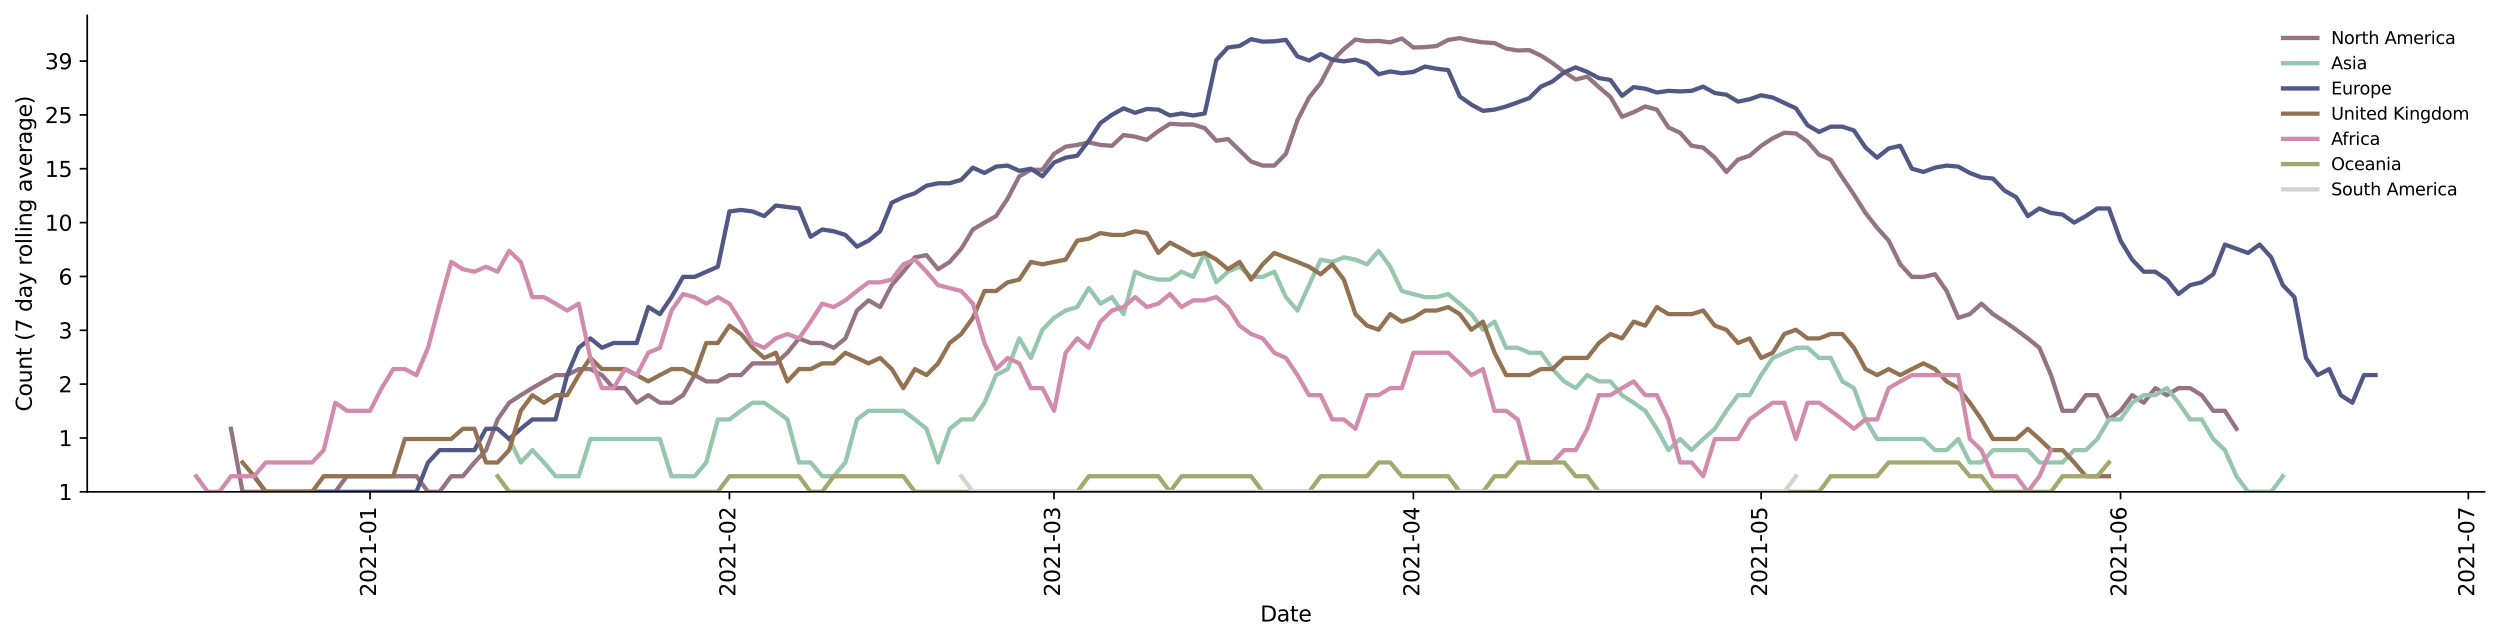 <?xml version="1.0" encoding="utf-8" standalone="no"?>
<!DOCTYPE svg PUBLIC "-//W3C//DTD SVG 1.1//EN"
  "http://www.w3.org/Graphics/SVG/1.1/DTD/svg11.dtd">
<svg height="298.621pt" version="1.1" viewBox="0 0 1163.803 298.621" width="1163.803pt" xmlns="http://www.w3.org/2000/svg" xmlns:xlink="http://www.w3.org/1999/xlink">
 <defs>
  <style type="text/css">*{stroke-linecap:butt;stroke-linejoin:round;}</style>
 </defs>
 <g id="figure_1">
  <g id="patch_1">
   <path d="M 0 298.621 
L 1163.803 298.621 
L 1163.803 0 
L 0 0 
z
" style="fill:#ffffff;"/>
  </g>
  <g id="axes_1">
   <g id="patch_2">
    <path d="M 40.603 228.96 
L 1156.603 228.96 
L 1156.603 7.2 
L 40.603 7.2 
z
" style="fill:#ffffff;"/>
   </g>
   <g id="matplotlib.axis_1">
    <g id="xtick_1">
     <g id="line2d_1">
      <defs>
       <path d="M 0 0 
L 0 3.5 
" id="m811d1de658" style="stroke:#000000;stroke-width:0.8;"/>
      </defs>
      <g>
       <use style="stroke:#000000;stroke-width:0.8;" x="172.278" xlink:href="#m811d1de658" y="228.96"/>
      </g>
     </g>
     <g id="text_1">
      <!-- 2021-01 -->
      <g transform="translate(175.038 277.743)rotate(-90)scale(0.1 -0.1)">
       <defs>
        <path d="M 1228 531 
L 3431 531 
L 3431 0 
L 469 0 
L 469 531 
Q 828 903 1448 1529 
Q 2069 2156 2228 2338 
Q 2531 2678 2651 2914 
Q 2772 3150 2772 3378 
Q 2772 3750 2511 3984 
Q 2250 4219 1831 4219 
Q 1534 4219 1204 4116 
Q 875 4013 500 3803 
L 500 4441 
Q 881 4594 1212 4672 
Q 1544 4750 1819 4750 
Q 2544 4750 2975 4387 
Q 3406 4025 3406 3419 
Q 3406 3131 3298 2873 
Q 3191 2616 2906 2266 
Q 2828 2175 2409 1742 
Q 1991 1309 1228 531 
z
" id="DejaVuSans-32" transform="scale(0.016)"/>
        <path d="M 2034 4250 
Q 1547 4250 1301 3770 
Q 1056 3291 1056 2328 
Q 1056 1369 1301 889 
Q 1547 409 2034 409 
Q 2525 409 2770 889 
Q 3016 1369 3016 2328 
Q 3016 3291 2770 3770 
Q 2525 4250 2034 4250 
z
M 2034 4750 
Q 2819 4750 3233 4129 
Q 3647 3509 3647 2328 
Q 3647 1150 3233 529 
Q 2819 -91 2034 -91 
Q 1250 -91 836 529 
Q 422 1150 422 2328 
Q 422 3509 836 4129 
Q 1250 4750 2034 4750 
z
" id="DejaVuSans-30" transform="scale(0.016)"/>
        <path d="M 794 531 
L 1825 531 
L 1825 4091 
L 703 3866 
L 703 4441 
L 1819 4666 
L 2450 4666 
L 2450 531 
L 3481 531 
L 3481 0 
L 794 0 
L 794 531 
z
" id="DejaVuSans-31" transform="scale(0.016)"/>
        <path d="M 313 2009 
L 1997 2009 
L 1997 1497 
L 313 1497 
L 313 2009 
z
" id="DejaVuSans-2d" transform="scale(0.016)"/>
       </defs>
       <use xlink:href="#DejaVuSans-32"/>
       <use x="63.623" xlink:href="#DejaVuSans-30"/>
       <use x="127.246" xlink:href="#DejaVuSans-32"/>
       <use x="190.869" xlink:href="#DejaVuSans-31"/>
       <use x="254.492" xlink:href="#DejaVuSans-2d"/>
       <use x="290.576" xlink:href="#DejaVuSans-30"/>
       <use x="354.199" xlink:href="#DejaVuSans-31"/>
      </g>
     </g>
    </g>
    <g id="xtick_2">
     <g id="line2d_2">
      <g>
       <use style="stroke:#000000;stroke-width:0.8;" x="339.57" xlink:href="#m811d1de658" y="228.96"/>
      </g>
     </g>
     <g id="text_2">
      <!-- 2021-02 -->
      <g transform="translate(342.33 277.743)rotate(-90)scale(0.1 -0.1)">
       <use xlink:href="#DejaVuSans-32"/>
       <use x="63.623" xlink:href="#DejaVuSans-30"/>
       <use x="127.246" xlink:href="#DejaVuSans-32"/>
       <use x="190.869" xlink:href="#DejaVuSans-31"/>
       <use x="254.492" xlink:href="#DejaVuSans-2d"/>
       <use x="290.576" xlink:href="#DejaVuSans-30"/>
       <use x="354.199" xlink:href="#DejaVuSans-32"/>
      </g>
     </g>
    </g>
    <g id="xtick_3">
     <g id="line2d_3">
      <g>
       <use style="stroke:#000000;stroke-width:0.8;" x="490.673" xlink:href="#m811d1de658" y="228.96"/>
      </g>
     </g>
     <g id="text_3">
      <!-- 2021-03 -->
      <g transform="translate(493.432 277.743)rotate(-90)scale(0.1 -0.1)">
       <defs>
        <path d="M 2597 2516 
Q 3050 2419 3304 2112 
Q 3559 1806 3559 1356 
Q 3559 666 3084 287 
Q 2609 -91 1734 -91 
Q 1441 -91 1130 -33 
Q 819 25 488 141 
L 488 750 
Q 750 597 1062 519 
Q 1375 441 1716 441 
Q 2309 441 2620 675 
Q 2931 909 2931 1356 
Q 2931 1769 2642 2001 
Q 2353 2234 1838 2234 
L 1294 2234 
L 1294 2753 
L 1863 2753 
Q 2328 2753 2575 2939 
Q 2822 3125 2822 3475 
Q 2822 3834 2567 4026 
Q 2313 4219 1838 4219 
Q 1578 4219 1281 4162 
Q 984 4106 628 3988 
L 628 4550 
Q 988 4650 1302 4700 
Q 1616 4750 1894 4750 
Q 2613 4750 3031 4423 
Q 3450 4097 3450 3541 
Q 3450 3153 3228 2886 
Q 3006 2619 2597 2516 
z
" id="DejaVuSans-33" transform="scale(0.016)"/>
       </defs>
       <use xlink:href="#DejaVuSans-32"/>
       <use x="63.623" xlink:href="#DejaVuSans-30"/>
       <use x="127.246" xlink:href="#DejaVuSans-32"/>
       <use x="190.869" xlink:href="#DejaVuSans-31"/>
       <use x="254.492" xlink:href="#DejaVuSans-2d"/>
       <use x="290.576" xlink:href="#DejaVuSans-30"/>
       <use x="354.199" xlink:href="#DejaVuSans-33"/>
      </g>
     </g>
    </g>
    <g id="xtick_4">
     <g id="line2d_4">
      <g>
       <use style="stroke:#000000;stroke-width:0.8;" x="657.965" xlink:href="#m811d1de658" y="228.96"/>
      </g>
     </g>
     <g id="text_4">
      <!-- 2021-04 -->
      <g transform="translate(660.724 277.743)rotate(-90)scale(0.1 -0.1)">
       <defs>
        <path d="M 2419 4116 
L 825 1625 
L 2419 1625 
L 2419 4116 
z
M 2253 4666 
L 3047 4666 
L 3047 1625 
L 3713 1625 
L 3713 1100 
L 3047 1100 
L 3047 0 
L 2419 0 
L 2419 1100 
L 313 1100 
L 313 1709 
L 2253 4666 
z
" id="DejaVuSans-34" transform="scale(0.016)"/>
       </defs>
       <use xlink:href="#DejaVuSans-32"/>
       <use x="63.623" xlink:href="#DejaVuSans-30"/>
       <use x="127.246" xlink:href="#DejaVuSans-32"/>
       <use x="190.869" xlink:href="#DejaVuSans-31"/>
       <use x="254.492" xlink:href="#DejaVuSans-2d"/>
       <use x="290.576" xlink:href="#DejaVuSans-30"/>
       <use x="354.199" xlink:href="#DejaVuSans-34"/>
      </g>
     </g>
    </g>
    <g id="xtick_5">
     <g id="line2d_5">
      <g>
       <use style="stroke:#000000;stroke-width:0.8;" x="819.86" xlink:href="#m811d1de658" y="228.96"/>
      </g>
     </g>
     <g id="text_5">
      <!-- 2021-05 -->
      <g transform="translate(822.62 277.743)rotate(-90)scale(0.1 -0.1)">
       <defs>
        <path d="M 691 4666 
L 3169 4666 
L 3169 4134 
L 1269 4134 
L 1269 2991 
Q 1406 3038 1543 3061 
Q 1681 3084 1819 3084 
Q 2600 3084 3056 2656 
Q 3513 2228 3513 1497 
Q 3513 744 3044 326 
Q 2575 -91 1722 -91 
Q 1428 -91 1123 -41 
Q 819 9 494 109 
L 494 744 
Q 775 591 1075 516 
Q 1375 441 1709 441 
Q 2250 441 2565 725 
Q 2881 1009 2881 1497 
Q 2881 1984 2565 2268 
Q 2250 2553 1709 2553 
Q 1456 2553 1204 2497 
Q 953 2441 691 2322 
L 691 4666 
z
" id="DejaVuSans-35" transform="scale(0.016)"/>
       </defs>
       <use xlink:href="#DejaVuSans-32"/>
       <use x="63.623" xlink:href="#DejaVuSans-30"/>
       <use x="127.246" xlink:href="#DejaVuSans-32"/>
       <use x="190.869" xlink:href="#DejaVuSans-31"/>
       <use x="254.492" xlink:href="#DejaVuSans-2d"/>
       <use x="290.576" xlink:href="#DejaVuSans-30"/>
       <use x="354.199" xlink:href="#DejaVuSans-35"/>
      </g>
     </g>
    </g>
    <g id="xtick_6">
     <g id="line2d_6">
      <g>
       <use style="stroke:#000000;stroke-width:0.8;" x="987.152" xlink:href="#m811d1de658" y="228.96"/>
      </g>
     </g>
     <g id="text_6">
      <!-- 2021-06 -->
      <g transform="translate(989.912 277.743)rotate(-90)scale(0.1 -0.1)">
       <defs>
        <path d="M 2113 2584 
Q 1688 2584 1439 2293 
Q 1191 2003 1191 1497 
Q 1191 994 1439 701 
Q 1688 409 2113 409 
Q 2538 409 2786 701 
Q 3034 994 3034 1497 
Q 3034 2003 2786 2293 
Q 2538 2584 2113 2584 
z
M 3366 4563 
L 3366 3988 
Q 3128 4100 2886 4159 
Q 2644 4219 2406 4219 
Q 1781 4219 1451 3797 
Q 1122 3375 1075 2522 
Q 1259 2794 1537 2939 
Q 1816 3084 2150 3084 
Q 2853 3084 3261 2657 
Q 3669 2231 3669 1497 
Q 3669 778 3244 343 
Q 2819 -91 2113 -91 
Q 1303 -91 875 529 
Q 447 1150 447 2328 
Q 447 3434 972 4092 
Q 1497 4750 2381 4750 
Q 2619 4750 2861 4703 
Q 3103 4656 3366 4563 
z
" id="DejaVuSans-36" transform="scale(0.016)"/>
       </defs>
       <use xlink:href="#DejaVuSans-32"/>
       <use x="63.623" xlink:href="#DejaVuSans-30"/>
       <use x="127.246" xlink:href="#DejaVuSans-32"/>
       <use x="190.869" xlink:href="#DejaVuSans-31"/>
       <use x="254.492" xlink:href="#DejaVuSans-2d"/>
       <use x="290.576" xlink:href="#DejaVuSans-30"/>
       <use x="354.199" xlink:href="#DejaVuSans-36"/>
      </g>
     </g>
    </g>
    <g id="xtick_7">
     <g id="line2d_7">
      <g>
       <use style="stroke:#000000;stroke-width:0.8;" x="1149.048" xlink:href="#m811d1de658" y="228.96"/>
      </g>
     </g>
     <g id="text_7">
      <!-- 2021-07 -->
      <g transform="translate(1151.807 277.743)rotate(-90)scale(0.1 -0.1)">
       <defs>
        <path d="M 525 4666 
L 3525 4666 
L 3525 4397 
L 1831 0 
L 1172 0 
L 2766 4134 
L 525 4134 
L 525 4666 
z
" id="DejaVuSans-37" transform="scale(0.016)"/>
       </defs>
       <use xlink:href="#DejaVuSans-32"/>
       <use x="63.623" xlink:href="#DejaVuSans-30"/>
       <use x="127.246" xlink:href="#DejaVuSans-32"/>
       <use x="190.869" xlink:href="#DejaVuSans-31"/>
       <use x="254.492" xlink:href="#DejaVuSans-2d"/>
       <use x="290.576" xlink:href="#DejaVuSans-30"/>
       <use x="354.199" xlink:href="#DejaVuSans-37"/>
      </g>
     </g>
    </g>
    <g id="text_8">
     <!-- Date -->
     <g transform="translate(586.652 289.341)scale(0.1 -0.1)">
      <defs>
       <path d="M 1259 4147 
L 1259 519 
L 2022 519 
Q 2988 519 3436 956 
Q 3884 1394 3884 2338 
Q 3884 3275 3436 3711 
Q 2988 4147 2022 4147 
L 1259 4147 
z
M 628 4666 
L 1925 4666 
Q 3281 4666 3915 4102 
Q 4550 3538 4550 2338 
Q 4550 1131 3912 565 
Q 3275 0 1925 0 
L 628 0 
L 628 4666 
z
" id="DejaVuSans-44" transform="scale(0.016)"/>
       <path d="M 2194 1759 
Q 1497 1759 1228 1600 
Q 959 1441 959 1056 
Q 959 750 1161 570 
Q 1363 391 1709 391 
Q 2188 391 2477 730 
Q 2766 1069 2766 1631 
L 2766 1759 
L 2194 1759 
z
M 3341 1997 
L 3341 0 
L 2766 0 
L 2766 531 
Q 2569 213 2275 61 
Q 1981 -91 1556 -91 
Q 1019 -91 701 211 
Q 384 513 384 1019 
Q 384 1609 779 1909 
Q 1175 2209 1959 2209 
L 2766 2209 
L 2766 2266 
Q 2766 2663 2505 2880 
Q 2244 3097 1772 3097 
Q 1472 3097 1187 3025 
Q 903 2953 641 2809 
L 641 3341 
Q 956 3463 1253 3523 
Q 1550 3584 1831 3584 
Q 2591 3584 2966 3190 
Q 3341 2797 3341 1997 
z
" id="DejaVuSans-61" transform="scale(0.016)"/>
       <path d="M 1172 4494 
L 1172 3500 
L 2356 3500 
L 2356 3053 
L 1172 3053 
L 1172 1153 
Q 1172 725 1289 603 
Q 1406 481 1766 481 
L 2356 481 
L 2356 0 
L 1766 0 
Q 1100 0 847 248 
Q 594 497 594 1153 
L 594 3053 
L 172 3053 
L 172 3500 
L 594 3500 
L 594 4494 
L 1172 4494 
z
" id="DejaVuSans-74" transform="scale(0.016)"/>
       <path d="M 3597 1894 
L 3597 1613 
L 953 1613 
Q 991 1019 1311 708 
Q 1631 397 2203 397 
Q 2534 397 2845 478 
Q 3156 559 3463 722 
L 3463 178 
Q 3153 47 2828 -22 
Q 2503 -91 2169 -91 
Q 1331 -91 842 396 
Q 353 884 353 1716 
Q 353 2575 817 3079 
Q 1281 3584 2069 3584 
Q 2775 3584 3186 3129 
Q 3597 2675 3597 1894 
z
M 3022 2063 
Q 3016 2534 2758 2815 
Q 2500 3097 2075 3097 
Q 1594 3097 1305 2825 
Q 1016 2553 972 2059 
L 3022 2063 
z
" id="DejaVuSans-65" transform="scale(0.016)"/>
      </defs>
      <use xlink:href="#DejaVuSans-44"/>
      <use x="77.002" xlink:href="#DejaVuSans-61"/>
      <use x="138.281" xlink:href="#DejaVuSans-74"/>
      <use x="177.49" xlink:href="#DejaVuSans-65"/>
     </g>
    </g>
   </g>
   <g id="matplotlib.axis_2">
    <g id="ytick_1">
     <g id="line2d_8">
      <defs>
       <path d="M 0 0 
L -3.5 0 
" id="m44e95eec21" style="stroke:#000000;stroke-width:0.8;"/>
      </defs>
      <g>
       <use style="stroke:#000000;stroke-width:0.8;" x="40.603" xlink:href="#m44e95eec21" y="228.96"/>
      </g>
     </g>
     <g id="text_9">
      <!-- 1 -->
      <g transform="translate(27.241 232.759)scale(0.1 -0.1)">
       <use xlink:href="#DejaVuSans-31"/>
      </g>
     </g>
    </g>
    <g id="ytick_2">
     <g id="line2d_9">
      <g>
       <use style="stroke:#000000;stroke-width:0.8;" x="40.603" xlink:href="#m44e95eec21" y="203.893"/>
      </g>
     </g>
     <g id="text_10">
      <!-- 1 -->
      <g transform="translate(27.241 207.692)scale(0.1 -0.1)">
       <use xlink:href="#DejaVuSans-31"/>
      </g>
     </g>
    </g>
    <g id="ytick_3">
     <g id="line2d_10">
      <g>
       <use style="stroke:#000000;stroke-width:0.8;" x="40.603" xlink:href="#m44e95eec21" y="178.827"/>
      </g>
     </g>
     <g id="text_11">
      <!-- 2 -->
      <g transform="translate(27.241 182.626)scale(0.1 -0.1)">
       <use xlink:href="#DejaVuSans-32"/>
      </g>
     </g>
    </g>
    <g id="ytick_4">
     <g id="line2d_11">
      <g>
       <use style="stroke:#000000;stroke-width:0.8;" x="40.603" xlink:href="#m44e95eec21" y="153.76"/>
      </g>
     </g>
     <g id="text_12">
      <!-- 3 -->
      <g transform="translate(27.241 157.559)scale(0.1 -0.1)">
       <use xlink:href="#DejaVuSans-33"/>
      </g>
     </g>
    </g>
    <g id="ytick_5">
     <g id="line2d_12">
      <g>
       <use style="stroke:#000000;stroke-width:0.8;" x="40.603" xlink:href="#m44e95eec21" y="128.693"/>
      </g>
     </g>
     <g id="text_13">
      <!-- 6 -->
      <g transform="translate(27.241 132.492)scale(0.1 -0.1)">
       <use xlink:href="#DejaVuSans-36"/>
      </g>
     </g>
    </g>
    <g id="ytick_6">
     <g id="line2d_13">
      <g>
       <use style="stroke:#000000;stroke-width:0.8;" x="40.603" xlink:href="#m44e95eec21" y="103.626"/>
      </g>
     </g>
     <g id="text_14">
      <!-- 10 -->
      <g transform="translate(20.878 107.426)scale(0.1 -0.1)">
       <use xlink:href="#DejaVuSans-31"/>
       <use x="63.623" xlink:href="#DejaVuSans-30"/>
      </g>
     </g>
    </g>
    <g id="ytick_7">
     <g id="line2d_14">
      <g>
       <use style="stroke:#000000;stroke-width:0.8;" x="40.603" xlink:href="#m44e95eec21" y="78.56"/>
      </g>
     </g>
     <g id="text_15">
      <!-- 15 -->
      <g transform="translate(20.878 82.359)scale(0.1 -0.1)">
       <use xlink:href="#DejaVuSans-31"/>
       <use x="63.623" xlink:href="#DejaVuSans-35"/>
      </g>
     </g>
    </g>
    <g id="ytick_8">
     <g id="line2d_15">
      <g>
       <use style="stroke:#000000;stroke-width:0.8;" x="40.603" xlink:href="#m44e95eec21" y="53.493"/>
      </g>
     </g>
     <g id="text_16">
      <!-- 25 -->
      <g transform="translate(20.878 57.292)scale(0.1 -0.1)">
       <use xlink:href="#DejaVuSans-32"/>
       <use x="63.623" xlink:href="#DejaVuSans-35"/>
      </g>
     </g>
    </g>
    <g id="ytick_9">
     <g id="line2d_16">
      <g>
       <use style="stroke:#000000;stroke-width:0.8;" x="40.603" xlink:href="#m44e95eec21" y="28.426"/>
      </g>
     </g>
     <g id="text_17">
      <!-- 39 -->
      <g transform="translate(20.878 32.225)scale(0.1 -0.1)">
       <defs>
        <path d="M 703 97 
L 703 672 
Q 941 559 1184 500 
Q 1428 441 1663 441 
Q 2288 441 2617 861 
Q 2947 1281 2994 2138 
Q 2813 1869 2534 1725 
Q 2256 1581 1919 1581 
Q 1219 1581 811 2004 
Q 403 2428 403 3163 
Q 403 3881 828 4315 
Q 1253 4750 1959 4750 
Q 2769 4750 3195 4129 
Q 3622 3509 3622 2328 
Q 3622 1225 3098 567 
Q 2575 -91 1691 -91 
Q 1453 -91 1209 -44 
Q 966 3 703 97 
z
M 1959 2075 
Q 2384 2075 2632 2365 
Q 2881 2656 2881 3163 
Q 2881 3666 2632 3958 
Q 2384 4250 1959 4250 
Q 1534 4250 1286 3958 
Q 1038 3666 1038 3163 
Q 1038 2656 1286 2365 
Q 1534 2075 1959 2075 
z
" id="DejaVuSans-39" transform="scale(0.016)"/>
       </defs>
       <use xlink:href="#DejaVuSans-33"/>
       <use x="63.623" xlink:href="#DejaVuSans-39"/>
      </g>
     </g>
    </g>
    <g id="text_18">
     <!-- Count (7 day rolling average) -->
     <g transform="translate(14.798 191.548)rotate(-90)scale(0.1 -0.1)">
      <defs>
       <path d="M 4122 4306 
L 4122 3641 
Q 3803 3938 3442 4084 
Q 3081 4231 2675 4231 
Q 1875 4231 1450 3742 
Q 1025 3253 1025 2328 
Q 1025 1406 1450 917 
Q 1875 428 2675 428 
Q 3081 428 3442 575 
Q 3803 722 4122 1019 
L 4122 359 
Q 3791 134 3420 21 
Q 3050 -91 2638 -91 
Q 1578 -91 968 557 
Q 359 1206 359 2328 
Q 359 3453 968 4101 
Q 1578 4750 2638 4750 
Q 3056 4750 3426 4639 
Q 3797 4528 4122 4306 
z
" id="DejaVuSans-43" transform="scale(0.016)"/>
       <path d="M 1959 3097 
Q 1497 3097 1228 2736 
Q 959 2375 959 1747 
Q 959 1119 1226 758 
Q 1494 397 1959 397 
Q 2419 397 2687 759 
Q 2956 1122 2956 1747 
Q 2956 2369 2687 2733 
Q 2419 3097 1959 3097 
z
M 1959 3584 
Q 2709 3584 3137 3096 
Q 3566 2609 3566 1747 
Q 3566 888 3137 398 
Q 2709 -91 1959 -91 
Q 1206 -91 779 398 
Q 353 888 353 1747 
Q 353 2609 779 3096 
Q 1206 3584 1959 3584 
z
" id="DejaVuSans-6f" transform="scale(0.016)"/>
       <path d="M 544 1381 
L 544 3500 
L 1119 3500 
L 1119 1403 
Q 1119 906 1312 657 
Q 1506 409 1894 409 
Q 2359 409 2629 706 
Q 2900 1003 2900 1516 
L 2900 3500 
L 3475 3500 
L 3475 0 
L 2900 0 
L 2900 538 
Q 2691 219 2414 64 
Q 2138 -91 1772 -91 
Q 1169 -91 856 284 
Q 544 659 544 1381 
z
M 1991 3584 
L 1991 3584 
z
" id="DejaVuSans-75" transform="scale(0.016)"/>
       <path d="M 3513 2113 
L 3513 0 
L 2938 0 
L 2938 2094 
Q 2938 2591 2744 2837 
Q 2550 3084 2163 3084 
Q 1697 3084 1428 2787 
Q 1159 2491 1159 1978 
L 1159 0 
L 581 0 
L 581 3500 
L 1159 3500 
L 1159 2956 
Q 1366 3272 1645 3428 
Q 1925 3584 2291 3584 
Q 2894 3584 3203 3211 
Q 3513 2838 3513 2113 
z
" id="DejaVuSans-6e" transform="scale(0.016)"/>
       <path id="DejaVuSans-20" transform="scale(0.016)"/>
       <path d="M 1984 4856 
Q 1566 4138 1362 3434 
Q 1159 2731 1159 2009 
Q 1159 1288 1364 580 
Q 1569 -128 1984 -844 
L 1484 -844 
Q 1016 -109 783 600 
Q 550 1309 550 2009 
Q 550 2706 781 3412 
Q 1013 4119 1484 4856 
L 1984 4856 
z
" id="DejaVuSans-28" transform="scale(0.016)"/>
       <path d="M 2906 2969 
L 2906 4863 
L 3481 4863 
L 3481 0 
L 2906 0 
L 2906 525 
Q 2725 213 2448 61 
Q 2172 -91 1784 -91 
Q 1150 -91 751 415 
Q 353 922 353 1747 
Q 353 2572 751 3078 
Q 1150 3584 1784 3584 
Q 2172 3584 2448 3432 
Q 2725 3281 2906 2969 
z
M 947 1747 
Q 947 1113 1208 752 
Q 1469 391 1925 391 
Q 2381 391 2643 752 
Q 2906 1113 2906 1747 
Q 2906 2381 2643 2742 
Q 2381 3103 1925 3103 
Q 1469 3103 1208 2742 
Q 947 2381 947 1747 
z
" id="DejaVuSans-64" transform="scale(0.016)"/>
       <path d="M 2059 -325 
Q 1816 -950 1584 -1140 
Q 1353 -1331 966 -1331 
L 506 -1331 
L 506 -850 
L 844 -850 
Q 1081 -850 1212 -737 
Q 1344 -625 1503 -206 
L 1606 56 
L 191 3500 
L 800 3500 
L 1894 763 
L 2988 3500 
L 3597 3500 
L 2059 -325 
z
" id="DejaVuSans-79" transform="scale(0.016)"/>
       <path d="M 2631 2963 
Q 2534 3019 2420 3045 
Q 2306 3072 2169 3072 
Q 1681 3072 1420 2755 
Q 1159 2438 1159 1844 
L 1159 0 
L 581 0 
L 581 3500 
L 1159 3500 
L 1159 2956 
Q 1341 3275 1631 3429 
Q 1922 3584 2338 3584 
Q 2397 3584 2469 3576 
Q 2541 3569 2628 3553 
L 2631 2963 
z
" id="DejaVuSans-72" transform="scale(0.016)"/>
       <path d="M 603 4863 
L 1178 4863 
L 1178 0 
L 603 0 
L 603 4863 
z
" id="DejaVuSans-6c" transform="scale(0.016)"/>
       <path d="M 603 3500 
L 1178 3500 
L 1178 0 
L 603 0 
L 603 3500 
z
M 603 4863 
L 1178 4863 
L 1178 4134 
L 603 4134 
L 603 4863 
z
" id="DejaVuSans-69" transform="scale(0.016)"/>
       <path d="M 2906 1791 
Q 2906 2416 2648 2759 
Q 2391 3103 1925 3103 
Q 1463 3103 1205 2759 
Q 947 2416 947 1791 
Q 947 1169 1205 825 
Q 1463 481 1925 481 
Q 2391 481 2648 825 
Q 2906 1169 2906 1791 
z
M 3481 434 
Q 3481 -459 3084 -895 
Q 2688 -1331 1869 -1331 
Q 1566 -1331 1297 -1286 
Q 1028 -1241 775 -1147 
L 775 -588 
Q 1028 -725 1275 -790 
Q 1522 -856 1778 -856 
Q 2344 -856 2625 -561 
Q 2906 -266 2906 331 
L 2906 616 
Q 2728 306 2450 153 
Q 2172 0 1784 0 
Q 1141 0 747 490 
Q 353 981 353 1791 
Q 353 2603 747 3093 
Q 1141 3584 1784 3584 
Q 2172 3584 2450 3431 
Q 2728 3278 2906 2969 
L 2906 3500 
L 3481 3500 
L 3481 434 
z
" id="DejaVuSans-67" transform="scale(0.016)"/>
       <path d="M 191 3500 
L 800 3500 
L 1894 563 
L 2988 3500 
L 3597 3500 
L 2284 0 
L 1503 0 
L 191 3500 
z
" id="DejaVuSans-76" transform="scale(0.016)"/>
       <path d="M 513 4856 
L 1013 4856 
Q 1481 4119 1714 3412 
Q 1947 2706 1947 2009 
Q 1947 1309 1714 600 
Q 1481 -109 1013 -844 
L 513 -844 
Q 928 -128 1133 580 
Q 1338 1288 1338 2009 
Q 1338 2731 1133 3434 
Q 928 4138 513 4856 
z
" id="DejaVuSans-29" transform="scale(0.016)"/>
      </defs>
      <use xlink:href="#DejaVuSans-43"/>
      <use x="69.824" xlink:href="#DejaVuSans-6f"/>
      <use x="131.006" xlink:href="#DejaVuSans-75"/>
      <use x="194.385" xlink:href="#DejaVuSans-6e"/>
      <use x="257.764" xlink:href="#DejaVuSans-74"/>
      <use x="296.973" xlink:href="#DejaVuSans-20"/>
      <use x="328.76" xlink:href="#DejaVuSans-28"/>
      <use x="367.773" xlink:href="#DejaVuSans-37"/>
      <use x="431.396" xlink:href="#DejaVuSans-20"/>
      <use x="463.184" xlink:href="#DejaVuSans-64"/>
      <use x="526.66" xlink:href="#DejaVuSans-61"/>
      <use x="587.939" xlink:href="#DejaVuSans-79"/>
      <use x="647.119" xlink:href="#DejaVuSans-20"/>
      <use x="678.906" xlink:href="#DejaVuSans-72"/>
      <use x="717.77" xlink:href="#DejaVuSans-6f"/>
      <use x="778.951" xlink:href="#DejaVuSans-6c"/>
      <use x="806.734" xlink:href="#DejaVuSans-6c"/>
      <use x="834.518" xlink:href="#DejaVuSans-69"/>
      <use x="862.301" xlink:href="#DejaVuSans-6e"/>
      <use x="925.68" xlink:href="#DejaVuSans-67"/>
      <use x="989.156" xlink:href="#DejaVuSans-20"/>
      <use x="1020.943" xlink:href="#DejaVuSans-61"/>
      <use x="1082.223" xlink:href="#DejaVuSans-76"/>
      <use x="1141.402" xlink:href="#DejaVuSans-65"/>
      <use x="1202.926" xlink:href="#DejaVuSans-72"/>
      <use x="1244.039" xlink:href="#DejaVuSans-61"/>
      <use x="1305.318" xlink:href="#DejaVuSans-67"/>
      <use x="1368.795" xlink:href="#DejaVuSans-65"/>
      <use x="1430.318" xlink:href="#DejaVuSans-29"/>
     </g>
    </g>
   </g>
   <g id="line2d_17">
    <path clip-path="url(#p458e09845f)" d="M 107.52 199.621 
L 112.916 228.96 
L 156.089 228.96 
L 161.485 221.692 
L 193.864 221.692 
L 199.261 228.96 
L 204.657 228.96 
L 210.054 221.692 
L 215.45 221.692 
L 220.847 215.281 
L 226.243 209.546 
L 231.64 195.265 
L 237.036 187.475 
L 242.433 183.962 
L 247.829 180.663 
L 253.226 177.551 
L 258.622 174.608 
L 264.019 174.608 
L 269.416 171.816 
L 274.812 171.816 
L 280.209 174.608 
L 285.605 180.663 
L 291.002 180.663 
L 296.398 187.475 
L 301.795 183.962 
L 307.191 187.475 
L 312.588 187.475 
L 317.984 183.962 
L 323.381 174.608 
L 328.777 177.551 
L 334.174 177.551 
L 339.57 174.608 
L 344.967 174.608 
L 350.363 169.161 
L 361.156 169.161 
L 366.553 164.209 
L 371.949 157.535 
L 377.346 159.67 
L 382.742 159.67 
L 388.139 161.892 
L 393.535 157.535 
L 398.932 144.558 
L 404.328 139.822 
L 409.725 142.933 
L 415.122 132.743 
L 420.518 126.48 
L 425.915 119.806 
L 431.311 118.769 
L 436.708 125.309 
L 442.104 121.941 
L 447.501 115.772 
L 452.897 106.829 
L 458.294 103.626 
L 463.69 100.602 
L 469.087 92.421 
L 474.483 82.077 
L 479.88 79.024 
L 485.276 79.024 
L 490.673 71.632 
L 496.069 68.281 
L 501.466 67.475 
L 506.862 66.287 
L 512.259 67.475 
L 517.655 67.877 
L 523.052 62.872 
L 528.448 63.613 
L 533.845 65.125 
L 539.241 61.064 
L 544.638 57.618 
L 550.034 57.953 
L 555.431 57.953 
L 560.827 59.659 
L 566.224 65.51 
L 571.621 64.743 
L 582.414 75.203 
L 587.81 77.08 
L 593.207 77.08 
L 598.603 71.632 
L 604 55.973 
L 609.396 45.405 
L 614.793 38.639 
L 620.189 28.363 
L 625.586 22.804 
L 630.982 18.406 
L 636.379 19.225 
L 641.775 19.06 
L 647.172 19.722 
L 652.568 17.921 
L 657.965 22.103 
L 663.361 21.93 
L 668.758 21.412 
L 674.154 18.569 
L 679.551 17.76 
L 684.947 18.896 
L 690.344 19.722 
L 695.74 20.056 
L 701.137 22.628 
L 706.533 23.513 
L 711.93 23.335 
L 717.327 25.884 
L 722.723 29.347 
L 728.12 33.473 
L 733.516 37.014 
L 738.913 35.659 
L 744.309 40.558 
L 749.706 45.139 
L 755.102 54.377 
L 760.499 52.218 
L 765.895 49.562 
L 771.292 51.021 
L 776.688 59.313 
L 782.085 61.78 
L 787.481 67.877 
L 792.878 68.689 
L 798.274 73.388 
L 803.671 80.023 
L 809.067 74.288 
L 814.464 72.503 
L 819.86 67.877 
L 825.257 64.364 
L 830.653 61.78 
L 836.05 62.142 
L 841.446 65.897 
L 846.843 72.066 
L 852.239 74.288 
L 857.636 82.603 
L 863.033 90.555 
L 868.429 99.15 
L 873.826 106.011 
L 879.222 112.017 
L 884.619 123.041 
L 890.015 128.899 
L 895.412 128.899 
L 900.808 127.676 
L 906.205 135.465 
L 911.601 147.961 
L 916.998 146.233 
L 922.394 141.356 
L 927.791 146.233 
L 933.187 149.746 
L 938.584 153.502 
L 943.98 157.535 
L 949.377 161.892 
L 954.773 174.608 
L 960.17 191.231 
L 965.566 191.231 
L 970.963 183.962 
L 976.359 183.962 
L 981.756 195.265 
L 987.152 191.231 
L 992.549 183.962 
L 997.945 187.475 
L 1003.342 180.663 
L 1008.739 183.962 
L 1014.135 180.663 
L 1019.532 180.663 
L 1024.928 183.962 
L 1030.325 191.231 
L 1035.721 191.231 
L 1041.118 199.621 
L 1041.118 199.621 
" style="fill:none;stroke:#947383;stroke-linecap:square;stroke-width:2;"/>
   </g>
   <g id="line2d_18">
    <path clip-path="url(#p458e09845f)" d="M 237.036 204.358 
L 242.433 215.281 
L 247.829 209.546 
L 253.226 215.281 
L 258.622 221.692 
L 269.416 221.692 
L 274.812 204.358 
L 307.191 204.358 
L 312.588 221.692 
L 323.381 221.692 
L 328.777 215.281 
L 334.174 195.265 
L 339.57 195.265 
L 344.967 191.231 
L 350.363 187.475 
L 355.76 187.475 
L 361.156 191.231 
L 366.553 195.265 
L 371.949 215.281 
L 377.346 215.281 
L 382.742 221.692 
L 388.139 221.692 
L 393.535 215.281 
L 398.932 195.265 
L 404.328 191.231 
L 420.518 191.231 
L 425.915 195.265 
L 431.311 199.621 
L 436.708 215.281 
L 442.104 199.621 
L 447.501 195.265 
L 452.897 195.265 
L 458.294 187.475 
L 463.69 174.608 
L 469.087 171.816 
L 474.483 157.535 
L 479.88 166.628 
L 485.276 153.502 
L 490.673 147.961 
L 496.069 144.558 
L 501.466 142.933 
L 506.862 134.087 
L 512.259 141.356 
L 517.655 138.331 
L 523.052 146.233 
L 528.448 126.48 
L 533.845 128.899 
L 539.241 130.151 
L 544.638 130.151 
L 550.034 126.48 
L 555.431 128.899 
L 560.827 117.752 
L 566.224 131.431 
L 571.621 126.48 
L 577.017 124.163 
L 582.414 128.899 
L 587.81 128.899 
L 593.207 126.48 
L 598.603 138.331 
L 604 144.558 
L 614.793 120.863 
L 620.189 121.941 
L 625.586 119.806 
L 630.982 120.863 
L 636.379 123.041 
L 641.775 116.753 
L 647.172 124.163 
L 652.568 135.465 
L 663.361 138.331 
L 668.758 138.331 
L 674.154 136.879 
L 679.551 141.356 
L 684.947 146.233 
L 690.344 153.502 
L 695.74 149.746 
L 701.137 161.892 
L 706.533 161.892 
L 711.93 164.209 
L 717.327 164.209 
L 722.723 171.816 
L 728.12 177.551 
L 733.516 180.663 
L 738.913 174.608 
L 744.309 177.551 
L 749.706 177.551 
L 755.102 183.962 
L 760.499 187.475 
L 765.895 191.231 
L 771.292 199.621 
L 776.688 209.546 
L 782.085 204.358 
L 787.481 209.546 
L 792.878 204.358 
L 798.274 199.621 
L 803.671 191.231 
L 809.067 183.962 
L 814.464 183.962 
L 819.86 174.608 
L 825.257 166.628 
L 836.05 161.892 
L 841.446 161.892 
L 846.843 166.628 
L 852.239 166.628 
L 857.636 177.551 
L 863.033 180.663 
L 868.429 195.265 
L 873.826 204.358 
L 895.412 204.358 
L 900.808 209.546 
L 906.205 209.546 
L 911.601 204.358 
L 916.998 215.281 
L 922.394 215.281 
L 927.791 209.546 
L 943.98 209.546 
L 949.377 215.281 
L 960.17 215.281 
L 965.566 209.546 
L 970.963 209.546 
L 976.359 204.358 
L 981.756 195.265 
L 987.152 195.265 
L 992.549 187.475 
L 997.945 183.962 
L 1003.342 183.962 
L 1008.739 180.663 
L 1014.135 187.475 
L 1019.532 195.265 
L 1024.928 195.265 
L 1030.325 204.358 
L 1035.721 209.546 
L 1041.118 221.692 
L 1046.514 228.96 
L 1057.307 228.96 
L 1062.704 221.692 
L 1062.704 221.692 
" style="fill:none;stroke:#96c6ad;stroke-linecap:square;stroke-width:2;"/>
   </g>
   <g id="line2d_19">
    <path clip-path="url(#p458e09845f)" d="M 118.313 221.692 
L 123.71 228.96 
L 193.864 228.96 
L 199.261 215.281 
L 204.657 209.546 
L 220.847 209.546 
L 226.243 199.621 
L 231.64 199.621 
L 237.036 204.358 
L 242.433 199.621 
L 247.829 195.265 
L 258.622 195.265 
L 264.019 174.608 
L 269.416 161.892 
L 274.812 157.535 
L 280.209 161.892 
L 285.605 159.67 
L 296.398 159.67 
L 301.795 142.933 
L 307.191 146.233 
L 312.588 138.331 
L 317.984 128.899 
L 323.381 128.899 
L 334.174 124.163 
L 339.57 98.438 
L 344.967 97.736 
L 350.363 98.438 
L 355.76 100.602 
L 361.156 95.682 
L 371.949 97.043 
L 377.346 110.232 
L 382.742 106.829 
L 388.139 107.66 
L 393.535 109.361 
L 398.932 114.809 
L 404.328 112.017 
L 409.725 107.66 
L 415.122 94.354 
L 420.518 91.792 
L 425.915 89.947 
L 431.311 86.434 
L 436.708 85.312 
L 442.104 85.312 
L 447.501 83.67 
L 452.897 78.043 
L 458.294 80.529 
L 463.69 77.559 
L 469.087 77.08 
L 474.483 79.521 
L 479.88 78.531 
L 485.276 82.077 
L 490.673 75.666 
L 496.069 73.388 
L 501.466 72.503 
L 506.862 65.51 
L 512.259 57.285 
L 517.655 53.441 
L 523.052 50.433 
L 528.448 52.521 
L 533.845 50.726 
L 539.241 51.021 
L 544.638 53.751 
L 550.034 52.826 
L 555.431 53.751 
L 560.827 52.826 
L 566.224 27.974 
L 571.621 22.103 
L 577.017 21.412 
L 582.414 18.244 
L 587.81 19.39 
L 593.207 19.225 
L 598.603 18.569 
L 604 26.258 
L 609.396 28.168 
L 614.793 25.143 
L 620.189 27.781 
L 625.586 28.558 
L 630.982 27.781 
L 636.379 29.546 
L 641.775 34.555 
L 647.172 33.259 
L 652.568 34.119 
L 657.965 33.473 
L 663.361 30.96 
L 668.758 31.993 
L 674.154 32.622 
L 679.551 44.874 
L 684.947 48.705 
L 690.344 51.616 
L 695.74 51.021 
L 701.137 49.562 
L 711.93 45.672 
L 717.327 40.314 
L 722.723 37.937 
L 728.12 33.687 
L 733.516 31.371 
L 738.913 33.473 
L 744.309 36.332 
L 749.706 37.243 
L 755.102 44.61 
L 760.499 40.558 
L 765.895 41.295 
L 771.292 43.055 
L 776.688 42.294 
L 782.085 42.546 
L 787.481 42.294 
L 792.878 40.314 
L 798.274 43.311 
L 803.671 44.087 
L 809.067 47.305 
L 814.464 46.211 
L 819.86 44.348 
L 825.257 45.405 
L 836.05 50.433 
L 841.446 58.29 
L 846.843 61.421 
L 852.239 58.97 
L 857.636 58.97 
L 863.033 60.709 
L 868.429 68.689 
L 873.826 73.388 
L 879.222 69.1 
L 884.619 67.877 
L 890.015 78.531 
L 895.412 80.023 
L 900.808 78.043 
L 906.205 77.08 
L 911.601 77.559 
L 916.998 80.529 
L 922.394 82.603 
L 927.791 83.134 
L 933.187 88.75 
L 938.584 91.792 
L 943.98 100.602 
L 949.377 97.043 
L 954.773 99.15 
L 960.17 99.871 
L 965.566 103.626 
L 970.963 100.602 
L 976.359 97.043 
L 981.756 97.043 
L 987.152 112.017 
L 992.549 120.863 
L 997.945 126.48 
L 1003.342 126.48 
L 1008.739 130.151 
L 1014.135 136.879 
L 1019.532 132.743 
L 1024.928 131.431 
L 1030.325 127.676 
L 1035.721 113.862 
L 1046.514 117.752 
L 1051.911 113.862 
L 1057.307 119.806 
L 1062.704 132.743 
L 1068.1 138.331 
L 1073.497 166.628 
L 1078.893 174.608 
L 1084.29 171.816 
L 1089.686 183.962 
L 1095.083 187.475 
L 1100.479 174.608 
L 1105.876 174.608 
L 1105.876 174.608 
" style="fill:none;stroke:#525886;stroke-linecap:square;stroke-width:2;"/>
   </g>
   <g id="line2d_20">
    <path clip-path="url(#p458e09845f)" d="M 112.916 215.281 
L 118.313 221.692 
L 123.71 228.96 
L 145.296 228.96 
L 150.692 221.692 
L 183.071 221.692 
L 188.468 204.358 
L 210.054 204.358 
L 215.45 199.621 
L 220.847 199.621 
L 226.243 215.281 
L 231.64 215.281 
L 237.036 209.546 
L 242.433 191.231 
L 247.829 183.962 
L 253.226 187.475 
L 258.622 183.962 
L 264.019 183.962 
L 269.416 174.608 
L 274.812 166.628 
L 280.209 171.816 
L 291.002 171.816 
L 296.398 174.608 
L 301.795 177.551 
L 307.191 174.608 
L 312.588 171.816 
L 317.984 171.816 
L 323.381 174.608 
L 328.777 159.67 
L 334.174 159.67 
L 339.57 151.592 
L 344.967 155.481 
L 350.363 161.892 
L 355.76 166.628 
L 361.156 164.209 
L 366.553 177.551 
L 371.949 171.816 
L 377.346 171.816 
L 382.742 169.161 
L 388.139 169.161 
L 393.535 164.209 
L 404.328 169.161 
L 409.725 166.628 
L 415.122 171.816 
L 420.518 180.663 
L 425.915 171.816 
L 431.311 174.608 
L 436.708 169.161 
L 442.104 159.67 
L 447.501 155.481 
L 452.897 147.961 
L 458.294 135.465 
L 463.69 135.465 
L 469.087 131.431 
L 474.483 130.151 
L 479.88 121.941 
L 485.276 123.041 
L 496.069 120.863 
L 501.466 112.017 
L 506.862 111.117 
L 512.259 108.504 
L 517.655 109.361 
L 523.052 109.361 
L 528.448 107.66 
L 533.845 108.504 
L 539.241 117.752 
L 544.638 112.932 
L 550.034 115.772 
L 555.431 118.769 
L 560.827 117.752 
L 566.224 120.863 
L 571.621 125.309 
L 577.017 121.941 
L 582.414 130.151 
L 587.81 123.041 
L 593.207 117.752 
L 604 121.941 
L 609.396 124.163 
L 614.793 127.676 
L 620.189 123.041 
L 625.586 130.151 
L 630.982 146.233 
L 636.379 151.592 
L 641.775 153.502 
L 647.172 146.233 
L 652.568 149.746 
L 657.965 147.961 
L 663.361 144.558 
L 668.758 144.558 
L 674.154 142.933 
L 679.551 146.233 
L 684.947 153.502 
L 690.344 149.746 
L 695.74 164.209 
L 701.137 174.608 
L 711.93 174.608 
L 717.327 171.816 
L 722.723 171.816 
L 728.12 166.628 
L 738.913 166.628 
L 744.309 159.67 
L 749.706 155.481 
L 755.102 157.535 
L 760.499 149.746 
L 765.895 151.592 
L 771.292 142.933 
L 776.688 146.233 
L 787.481 146.233 
L 792.878 144.558 
L 798.274 151.592 
L 803.671 153.502 
L 809.067 159.67 
L 814.464 157.535 
L 819.86 166.628 
L 825.257 164.209 
L 830.653 155.481 
L 836.05 153.502 
L 841.446 157.535 
L 846.843 157.535 
L 852.239 155.481 
L 857.636 155.481 
L 863.033 161.892 
L 868.429 171.816 
L 873.826 174.608 
L 879.222 171.816 
L 884.619 174.608 
L 890.015 171.816 
L 895.412 169.161 
L 900.808 171.816 
L 906.205 177.551 
L 911.601 180.663 
L 916.998 187.475 
L 922.394 195.265 
L 927.791 204.358 
L 938.584 204.358 
L 943.98 199.621 
L 949.377 204.358 
L 954.773 209.546 
L 960.17 209.546 
L 965.566 215.281 
L 970.963 221.692 
L 981.756 221.692 
L 981.756 221.692 
" style="fill:none;stroke:#937252;stroke-linecap:square;stroke-width:2;"/>
   </g>
   <g id="line2d_21">
    <path clip-path="url(#p458e09845f)" d="M 91.33 221.692 
L 96.727 228.96 
L 102.123 228.96 
L 107.52 221.692 
L 118.313 221.692 
L 123.71 215.281 
L 145.296 215.281 
L 150.692 209.546 
L 156.089 187.475 
L 161.485 191.231 
L 172.278 191.231 
L 177.675 180.663 
L 183.071 171.816 
L 188.468 171.816 
L 193.864 174.608 
L 199.261 161.892 
L 204.657 141.356 
L 210.054 121.941 
L 215.45 125.309 
L 220.847 126.48 
L 226.243 124.163 
L 231.64 126.48 
L 237.036 116.753 
L 242.433 121.941 
L 247.829 138.331 
L 253.226 138.331 
L 258.622 141.356 
L 264.019 144.558 
L 269.416 141.356 
L 274.812 166.628 
L 280.209 180.663 
L 285.605 180.663 
L 291.002 171.816 
L 296.398 174.608 
L 301.795 164.209 
L 307.191 161.892 
L 312.588 144.558 
L 317.984 136.879 
L 323.381 138.331 
L 328.777 141.356 
L 334.174 138.331 
L 339.57 141.356 
L 344.967 149.746 
L 350.363 159.67 
L 355.76 161.892 
L 361.156 157.535 
L 366.553 155.481 
L 371.949 157.535 
L 377.346 149.746 
L 382.742 141.356 
L 388.139 142.933 
L 393.535 139.822 
L 398.932 135.465 
L 404.328 131.431 
L 409.725 131.431 
L 415.122 130.151 
L 420.518 123.041 
L 425.915 120.863 
L 431.311 126.48 
L 436.708 132.743 
L 447.501 135.465 
L 452.897 141.356 
L 458.294 159.67 
L 463.69 171.816 
L 469.087 166.628 
L 474.483 169.161 
L 479.88 180.663 
L 485.276 180.663 
L 490.673 191.231 
L 496.069 164.209 
L 501.466 157.535 
L 506.862 161.892 
L 512.259 149.746 
L 517.655 144.558 
L 523.052 142.933 
L 528.448 138.331 
L 533.845 142.933 
L 539.241 141.356 
L 544.638 136.879 
L 550.034 142.933 
L 555.431 139.822 
L 560.827 139.822 
L 566.224 138.331 
L 571.621 142.933 
L 577.017 151.592 
L 582.414 155.481 
L 587.81 157.535 
L 593.207 164.209 
L 598.603 166.628 
L 604 174.608 
L 609.396 183.962 
L 614.793 183.962 
L 620.189 195.265 
L 625.586 195.265 
L 630.982 199.621 
L 636.379 183.962 
L 641.775 183.962 
L 647.172 180.663 
L 652.568 180.663 
L 657.965 164.209 
L 674.154 164.209 
L 679.551 169.161 
L 684.947 174.608 
L 690.344 171.816 
L 695.74 191.231 
L 701.137 191.231 
L 706.533 195.265 
L 711.93 215.281 
L 722.723 215.281 
L 728.12 209.546 
L 733.516 209.546 
L 738.913 199.621 
L 744.309 183.962 
L 749.706 183.962 
L 755.102 180.663 
L 760.499 177.551 
L 765.895 183.962 
L 771.292 183.962 
L 776.688 195.265 
L 782.085 215.281 
L 787.481 215.281 
L 792.878 221.692 
L 798.274 204.358 
L 809.067 204.358 
L 814.464 195.265 
L 819.86 191.231 
L 825.257 187.475 
L 830.653 187.475 
L 836.05 204.358 
L 841.446 187.475 
L 846.843 187.475 
L 852.239 191.231 
L 857.636 195.265 
L 863.033 199.621 
L 868.429 195.265 
L 873.826 195.265 
L 879.222 180.663 
L 884.619 177.551 
L 890.015 174.608 
L 911.601 174.608 
L 916.998 204.358 
L 922.394 209.546 
L 927.791 221.692 
L 938.584 221.692 
L 943.98 228.96 
L 949.377 221.692 
L 954.773 209.546 
L 954.773 209.546 
" style="fill:none;stroke:#d18cad;stroke-linecap:square;stroke-width:2;"/>
   </g>
   <g id="line2d_22">
    <path clip-path="url(#p458e09845f)" d="M 231.64 221.692 
L 237.036 228.96 
L 334.174 228.96 
L 339.57 221.692 
L 371.949 221.692 
L 377.346 228.96 
L 382.742 228.96 
L 388.139 221.692 
L 420.518 221.692 
L 425.915 228.96 
L 501.466 228.96 
L 506.862 221.692 
L 539.241 221.692 
L 544.638 228.96 
L 550.034 221.692 
L 582.414 221.692 
L 587.81 228.96 
L 609.396 228.96 
L 614.793 221.692 
L 636.379 221.692 
L 641.775 215.281 
L 647.172 215.281 
L 652.568 221.692 
L 674.154 221.692 
L 679.551 228.96 
L 690.344 228.96 
L 695.74 221.692 
L 701.137 221.692 
L 706.533 215.281 
L 728.12 215.281 
L 733.516 221.692 
L 738.913 221.692 
L 744.309 228.96 
L 846.843 228.96 
L 852.239 221.692 
L 873.826 221.692 
L 879.222 215.281 
L 911.601 215.281 
L 916.998 221.692 
L 922.394 221.692 
L 927.791 228.96 
L 954.773 228.96 
L 960.17 221.692 
L 976.359 221.692 
L 981.756 215.281 
L 981.756 215.281 
" style="fill:none;stroke:#a4a86f;stroke-linecap:square;stroke-width:2;"/>
   </g>
   <g id="line2d_23">
    <path clip-path="url(#p458e09845f)" d="M 447.501 221.692 
L 452.897 228.96 
L 458.294 228.96 
L 463.69 228.96 
L 469.087 228.96 
L 474.483 228.96 
L 479.88 228.96 
L 485.276 228.96 
L 490.673 228.96 
L 496.069 228.96 
L 501.466 228.96 
L 506.862 228.96 
L 512.259 228.96 
L 517.655 228.96 
L 523.052 228.96 
L 528.448 228.96 
L 533.845 228.96 
L 539.241 228.96 
L 544.638 228.96 
L 550.034 228.96 
L 555.431 228.96 
L 560.827 228.96 
L 566.224 228.96 
L 571.621 228.96 
L 577.017 228.96 
L 582.414 228.96 
L 587.81 228.96 
L 593.207 228.96 
L 598.603 228.96 
L 604 228.96 
L 609.396 228.96 
L 614.793 228.96 
L 620.189 228.96 
L 625.586 228.96 
L 630.982 228.96 
L 636.379 228.96 
L 641.775 228.96 
L 647.172 228.96 
L 652.568 228.96 
L 657.965 228.96 
L 663.361 228.96 
L 668.758 228.96 
L 674.154 228.96 
L 679.551 228.96 
L 684.947 228.96 
L 690.344 228.96 
L 695.74 228.96 
L 701.137 228.96 
L 706.533 228.96 
L 711.93 228.96 
L 717.327 228.96 
L 722.723 228.96 
L 728.12 228.96 
L 733.516 228.96 
L 738.913 228.96 
L 744.309 228.96 
L 749.706 228.96 
L 755.102 228.96 
L 760.499 228.96 
L 765.895 228.96 
L 771.292 228.96 
L 776.688 228.96 
L 782.085 228.96 
L 787.481 228.96 
L 792.878 228.96 
L 798.274 228.96 
L 803.671 228.96 
L 809.067 228.96 
L 814.464 228.96 
L 819.86 228.96 
L 825.257 228.96 
L 830.653 228.96 
L 836.05 221.692 
" style="fill:none;stroke:#d3d3d3;stroke-linecap:square;stroke-width:2;"/>
   </g>
   <g id="patch_3">
    <path d="M 40.603 228.96 
L 40.603 7.2 
" style="fill:none;stroke:#000000;stroke-linecap:square;stroke-linejoin:miter;stroke-width:0.8;"/>
   </g>
   <g id="patch_4">
    <path d="M 40.603 228.96 
L 1156.603 228.96 
" style="fill:none;stroke:#000000;stroke-linecap:square;stroke-linejoin:miter;stroke-width:0.8;"/>
   </g>
   <g id="legend_1">
    <g id="line2d_24">
     <path d="M 1062.792 17.679 
L 1078.792 17.679 
" style="fill:none;stroke:#947383;stroke-linecap:square;stroke-width:2;"/>
    </g>
    <g id="line2d_25"/>
    <g id="text_19">
     <!-- North America -->
     <g transform="translate(1085.192 20.479)scale(0.08 -0.08)">
      <defs>
       <path d="M 628 4666 
L 1478 4666 
L 3547 763 
L 3547 4666 
L 4159 4666 
L 4159 0 
L 3309 0 
L 1241 3903 
L 1241 0 
L 628 0 
L 628 4666 
z
" id="DejaVuSans-4e" transform="scale(0.016)"/>
       <path d="M 3513 2113 
L 3513 0 
L 2938 0 
L 2938 2094 
Q 2938 2591 2744 2837 
Q 2550 3084 2163 3084 
Q 1697 3084 1428 2787 
Q 1159 2491 1159 1978 
L 1159 0 
L 581 0 
L 581 4863 
L 1159 4863 
L 1159 2956 
Q 1366 3272 1645 3428 
Q 1925 3584 2291 3584 
Q 2894 3584 3203 3211 
Q 3513 2838 3513 2113 
z
" id="DejaVuSans-68" transform="scale(0.016)"/>
       <path d="M 2188 4044 
L 1331 1722 
L 3047 1722 
L 2188 4044 
z
M 1831 4666 
L 2547 4666 
L 4325 0 
L 3669 0 
L 3244 1197 
L 1141 1197 
L 716 0 
L 50 0 
L 1831 4666 
z
" id="DejaVuSans-41" transform="scale(0.016)"/>
       <path d="M 3328 2828 
Q 3544 3216 3844 3400 
Q 4144 3584 4550 3584 
Q 5097 3584 5394 3201 
Q 5691 2819 5691 2113 
L 5691 0 
L 5113 0 
L 5113 2094 
Q 5113 2597 4934 2840 
Q 4756 3084 4391 3084 
Q 3944 3084 3684 2787 
Q 3425 2491 3425 1978 
L 3425 0 
L 2847 0 
L 2847 2094 
Q 2847 2600 2669 2842 
Q 2491 3084 2119 3084 
Q 1678 3084 1418 2786 
Q 1159 2488 1159 1978 
L 1159 0 
L 581 0 
L 581 3500 
L 1159 3500 
L 1159 2956 
Q 1356 3278 1631 3431 
Q 1906 3584 2284 3584 
Q 2666 3584 2933 3390 
Q 3200 3197 3328 2828 
z
" id="DejaVuSans-6d" transform="scale(0.016)"/>
       <path d="M 3122 3366 
L 3122 2828 
Q 2878 2963 2633 3030 
Q 2388 3097 2138 3097 
Q 1578 3097 1268 2742 
Q 959 2388 959 1747 
Q 959 1106 1268 751 
Q 1578 397 2138 397 
Q 2388 397 2633 464 
Q 2878 531 3122 666 
L 3122 134 
Q 2881 22 2623 -34 
Q 2366 -91 2075 -91 
Q 1284 -91 818 406 
Q 353 903 353 1747 
Q 353 2603 823 3093 
Q 1294 3584 2113 3584 
Q 2378 3584 2631 3529 
Q 2884 3475 3122 3366 
z
" id="DejaVuSans-63" transform="scale(0.016)"/>
      </defs>
      <use xlink:href="#DejaVuSans-4e"/>
      <use x="74.805" xlink:href="#DejaVuSans-6f"/>
      <use x="135.986" xlink:href="#DejaVuSans-72"/>
      <use x="177.1" xlink:href="#DejaVuSans-74"/>
      <use x="216.309" xlink:href="#DejaVuSans-68"/>
      <use x="279.688" xlink:href="#DejaVuSans-20"/>
      <use x="311.475" xlink:href="#DejaVuSans-41"/>
      <use x="379.883" xlink:href="#DejaVuSans-6d"/>
      <use x="477.295" xlink:href="#DejaVuSans-65"/>
      <use x="538.818" xlink:href="#DejaVuSans-72"/>
      <use x="579.932" xlink:href="#DejaVuSans-69"/>
      <use x="607.715" xlink:href="#DejaVuSans-63"/>
      <use x="662.695" xlink:href="#DejaVuSans-61"/>
     </g>
    </g>
    <g id="line2d_26">
     <path d="M 1062.792 29.421 
L 1078.792 29.421 
" style="fill:none;stroke:#96c6ad;stroke-linecap:square;stroke-width:2;"/>
    </g>
    <g id="line2d_27"/>
    <g id="text_20">
     <!-- Asia -->
     <g transform="translate(1085.192 32.221)scale(0.08 -0.08)">
      <defs>
       <path d="M 2834 3397 
L 2834 2853 
Q 2591 2978 2328 3040 
Q 2066 3103 1784 3103 
Q 1356 3103 1142 2972 
Q 928 2841 928 2578 
Q 928 2378 1081 2264 
Q 1234 2150 1697 2047 
L 1894 2003 
Q 2506 1872 2764 1633 
Q 3022 1394 3022 966 
Q 3022 478 2636 193 
Q 2250 -91 1575 -91 
Q 1294 -91 989 -36 
Q 684 19 347 128 
L 347 722 
Q 666 556 975 473 
Q 1284 391 1588 391 
Q 1994 391 2212 530 
Q 2431 669 2431 922 
Q 2431 1156 2273 1281 
Q 2116 1406 1581 1522 
L 1381 1569 
Q 847 1681 609 1914 
Q 372 2147 372 2553 
Q 372 3047 722 3315 
Q 1072 3584 1716 3584 
Q 2034 3584 2315 3537 
Q 2597 3491 2834 3397 
z
" id="DejaVuSans-73" transform="scale(0.016)"/>
      </defs>
      <use xlink:href="#DejaVuSans-41"/>
      <use x="68.408" xlink:href="#DejaVuSans-73"/>
      <use x="120.508" xlink:href="#DejaVuSans-69"/>
      <use x="148.291" xlink:href="#DejaVuSans-61"/>
     </g>
    </g>
    <g id="line2d_28">
     <path d="M 1062.792 41.164 
L 1078.792 41.164 
" style="fill:none;stroke:#525886;stroke-linecap:square;stroke-width:2;"/>
    </g>
    <g id="line2d_29"/>
    <g id="text_21">
     <!-- Europe -->
     <g transform="translate(1085.192 43.964)scale(0.08 -0.08)">
      <defs>
       <path d="M 628 4666 
L 3578 4666 
L 3578 4134 
L 1259 4134 
L 1259 2753 
L 3481 2753 
L 3481 2222 
L 1259 2222 
L 1259 531 
L 3634 531 
L 3634 0 
L 628 0 
L 628 4666 
z
" id="DejaVuSans-45" transform="scale(0.016)"/>
       <path d="M 1159 525 
L 1159 -1331 
L 581 -1331 
L 581 3500 
L 1159 3500 
L 1159 2969 
Q 1341 3281 1617 3432 
Q 1894 3584 2278 3584 
Q 2916 3584 3314 3078 
Q 3713 2572 3713 1747 
Q 3713 922 3314 415 
Q 2916 -91 2278 -91 
Q 1894 -91 1617 61 
Q 1341 213 1159 525 
z
M 3116 1747 
Q 3116 2381 2855 2742 
Q 2594 3103 2138 3103 
Q 1681 3103 1420 2742 
Q 1159 2381 1159 1747 
Q 1159 1113 1420 752 
Q 1681 391 2138 391 
Q 2594 391 2855 752 
Q 3116 1113 3116 1747 
z
" id="DejaVuSans-70" transform="scale(0.016)"/>
      </defs>
      <use xlink:href="#DejaVuSans-45"/>
      <use x="63.184" xlink:href="#DejaVuSans-75"/>
      <use x="126.562" xlink:href="#DejaVuSans-72"/>
      <use x="165.426" xlink:href="#DejaVuSans-6f"/>
      <use x="226.607" xlink:href="#DejaVuSans-70"/>
      <use x="290.084" xlink:href="#DejaVuSans-65"/>
     </g>
    </g>
    <g id="line2d_30">
     <path d="M 1062.792 52.906 
L 1078.792 52.906 
" style="fill:none;stroke:#937252;stroke-linecap:square;stroke-width:2;"/>
    </g>
    <g id="line2d_31"/>
    <g id="text_22">
     <!-- United Kingdom -->
     <g transform="translate(1085.192 55.706)scale(0.08 -0.08)">
      <defs>
       <path d="M 556 4666 
L 1191 4666 
L 1191 1831 
Q 1191 1081 1462 751 
Q 1734 422 2344 422 
Q 2950 422 3222 751 
Q 3494 1081 3494 1831 
L 3494 4666 
L 4128 4666 
L 4128 1753 
Q 4128 841 3676 375 
Q 3225 -91 2344 -91 
Q 1459 -91 1007 375 
Q 556 841 556 1753 
L 556 4666 
z
" id="DejaVuSans-55" transform="scale(0.016)"/>
       <path d="M 628 4666 
L 1259 4666 
L 1259 2694 
L 3353 4666 
L 4166 4666 
L 1850 2491 
L 4331 0 
L 3500 0 
L 1259 2247 
L 1259 0 
L 628 0 
L 628 4666 
z
" id="DejaVuSans-4b" transform="scale(0.016)"/>
      </defs>
      <use xlink:href="#DejaVuSans-55"/>
      <use x="73.193" xlink:href="#DejaVuSans-6e"/>
      <use x="136.572" xlink:href="#DejaVuSans-69"/>
      <use x="164.355" xlink:href="#DejaVuSans-74"/>
      <use x="203.564" xlink:href="#DejaVuSans-65"/>
      <use x="265.088" xlink:href="#DejaVuSans-64"/>
      <use x="328.564" xlink:href="#DejaVuSans-20"/>
      <use x="360.352" xlink:href="#DejaVuSans-4b"/>
      <use x="425.928" xlink:href="#DejaVuSans-69"/>
      <use x="453.711" xlink:href="#DejaVuSans-6e"/>
      <use x="517.09" xlink:href="#DejaVuSans-67"/>
      <use x="580.566" xlink:href="#DejaVuSans-64"/>
      <use x="644.043" xlink:href="#DejaVuSans-6f"/>
      <use x="705.225" xlink:href="#DejaVuSans-6d"/>
     </g>
    </g>
    <g id="line2d_32">
     <path d="M 1062.792 64.649 
L 1078.792 64.649 
" style="fill:none;stroke:#d18cad;stroke-linecap:square;stroke-width:2;"/>
    </g>
    <g id="line2d_33"/>
    <g id="text_23">
     <!-- Africa -->
     <g transform="translate(1085.192 67.449)scale(0.08 -0.08)">
      <defs>
       <path d="M 2375 4863 
L 2375 4384 
L 1825 4384 
Q 1516 4384 1395 4259 
Q 1275 4134 1275 3809 
L 1275 3500 
L 2222 3500 
L 2222 3053 
L 1275 3053 
L 1275 0 
L 697 0 
L 697 3053 
L 147 3053 
L 147 3500 
L 697 3500 
L 697 3744 
Q 697 4328 969 4595 
Q 1241 4863 1831 4863 
L 2375 4863 
z
" id="DejaVuSans-66" transform="scale(0.016)"/>
      </defs>
      <use xlink:href="#DejaVuSans-41"/>
      <use x="64.783" xlink:href="#DejaVuSans-66"/>
      <use x="99.988" xlink:href="#DejaVuSans-72"/>
      <use x="141.102" xlink:href="#DejaVuSans-69"/>
      <use x="168.885" xlink:href="#DejaVuSans-63"/>
      <use x="223.865" xlink:href="#DejaVuSans-61"/>
     </g>
    </g>
    <g id="line2d_34">
     <path d="M 1062.792 76.391 
L 1078.792 76.391 
" style="fill:none;stroke:#a4a86f;stroke-linecap:square;stroke-width:2;"/>
    </g>
    <g id="line2d_35"/>
    <g id="text_24">
     <!-- Oceania -->
     <g transform="translate(1085.192 79.191)scale(0.08 -0.08)">
      <defs>
       <path d="M 2522 4238 
Q 1834 4238 1429 3725 
Q 1025 3213 1025 2328 
Q 1025 1447 1429 934 
Q 1834 422 2522 422 
Q 3209 422 3611 934 
Q 4013 1447 4013 2328 
Q 4013 3213 3611 3725 
Q 3209 4238 2522 4238 
z
M 2522 4750 
Q 3503 4750 4090 4092 
Q 4678 3434 4678 2328 
Q 4678 1225 4090 567 
Q 3503 -91 2522 -91 
Q 1538 -91 948 565 
Q 359 1222 359 2328 
Q 359 3434 948 4092 
Q 1538 4750 2522 4750 
z
" id="DejaVuSans-4f" transform="scale(0.016)"/>
      </defs>
      <use xlink:href="#DejaVuSans-4f"/>
      <use x="78.711" xlink:href="#DejaVuSans-63"/>
      <use x="133.691" xlink:href="#DejaVuSans-65"/>
      <use x="195.215" xlink:href="#DejaVuSans-61"/>
      <use x="256.494" xlink:href="#DejaVuSans-6e"/>
      <use x="319.873" xlink:href="#DejaVuSans-69"/>
      <use x="347.656" xlink:href="#DejaVuSans-61"/>
     </g>
    </g>
    <g id="line2d_36">
     <path d="M 1062.792 88.134 
L 1078.792 88.134 
" style="fill:none;stroke:#d3d3d3;stroke-linecap:square;stroke-width:2;"/>
    </g>
    <g id="line2d_37"/>
    <g id="text_25">
     <!-- South America -->
     <g transform="translate(1085.192 90.934)scale(0.08 -0.08)">
      <defs>
       <path d="M 3425 4513 
L 3425 3897 
Q 3066 4069 2747 4153 
Q 2428 4238 2131 4238 
Q 1616 4238 1336 4038 
Q 1056 3838 1056 3469 
Q 1056 3159 1242 3001 
Q 1428 2844 1947 2747 
L 2328 2669 
Q 3034 2534 3370 2195 
Q 3706 1856 3706 1288 
Q 3706 609 3251 259 
Q 2797 -91 1919 -91 
Q 1588 -91 1214 -16 
Q 841 59 441 206 
L 441 856 
Q 825 641 1194 531 
Q 1563 422 1919 422 
Q 2459 422 2753 634 
Q 3047 847 3047 1241 
Q 3047 1584 2836 1778 
Q 2625 1972 2144 2069 
L 1759 2144 
Q 1053 2284 737 2584 
Q 422 2884 422 3419 
Q 422 4038 858 4394 
Q 1294 4750 2059 4750 
Q 2388 4750 2728 4690 
Q 3069 4631 3425 4513 
z
" id="DejaVuSans-53" transform="scale(0.016)"/>
      </defs>
      <use xlink:href="#DejaVuSans-53"/>
      <use x="63.477" xlink:href="#DejaVuSans-6f"/>
      <use x="124.658" xlink:href="#DejaVuSans-75"/>
      <use x="188.037" xlink:href="#DejaVuSans-74"/>
      <use x="227.246" xlink:href="#DejaVuSans-68"/>
      <use x="290.625" xlink:href="#DejaVuSans-20"/>
      <use x="322.412" xlink:href="#DejaVuSans-41"/>
      <use x="390.82" xlink:href="#DejaVuSans-6d"/>
      <use x="488.232" xlink:href="#DejaVuSans-65"/>
      <use x="549.756" xlink:href="#DejaVuSans-72"/>
      <use x="590.869" xlink:href="#DejaVuSans-69"/>
      <use x="618.652" xlink:href="#DejaVuSans-63"/>
      <use x="673.633" xlink:href="#DejaVuSans-61"/>
     </g>
    </g>
   </g>
  </g>
 </g>
 <defs>
  <clipPath id="p458e09845f">
   <rect height="221.76" width="1116" x="40.603" y="7.2"/>
  </clipPath>
 </defs>
</svg>
